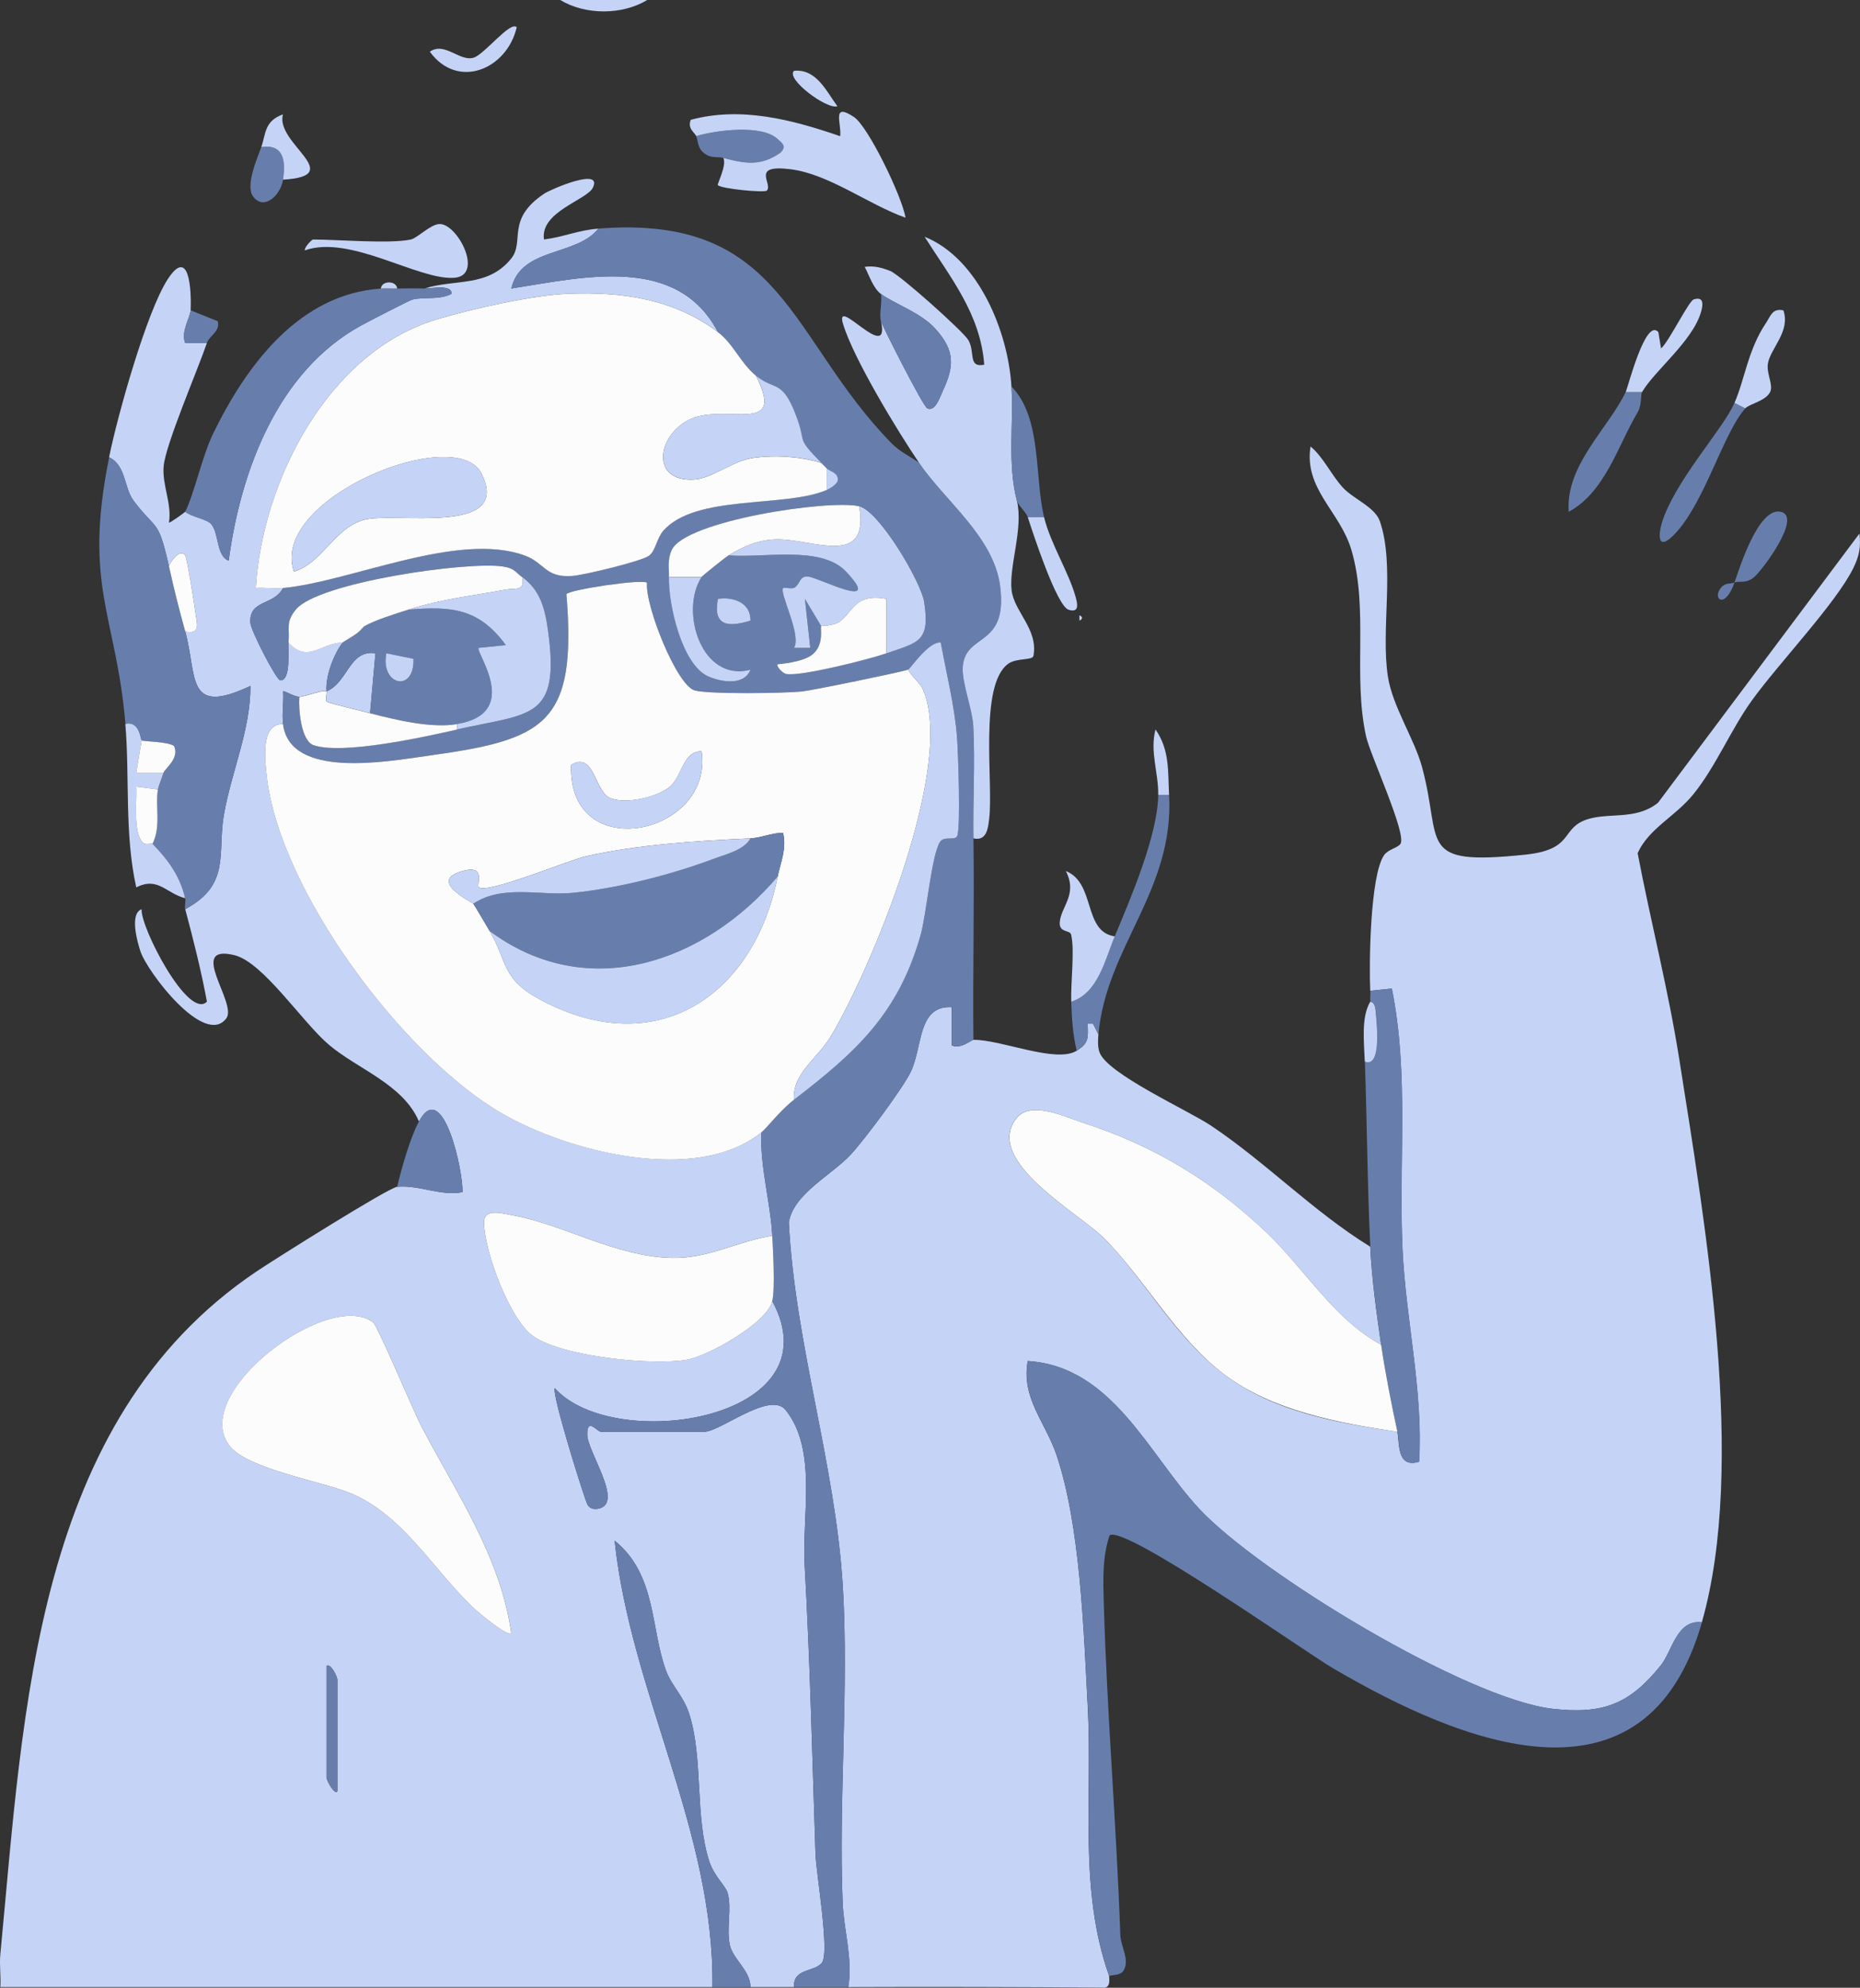 <?xml version="1.0" encoding="UTF-8"?>
<svg id="Layer_2" data-name="Layer 2" xmlns="http://www.w3.org/2000/svg" viewBox="0 0 395.95 422.98">
  <rect x="0" y="0" width="395.95" height="422.98" fill="#333333" stroke="none"/>
  <g id="Layer_1-2" data-name="Layer 1">
    <path d="M90.33,61.4c6.5-2.09,13.5-.17,18.5-6.39,2.93-3.64-1.21-8.32,7.04-13.81,1.45-.96,12.52-5.71,10.33-1.25-1.3,2.63-11.27,5.11-10.4,11.01,4.2-.52,7.14-1.96,11.57-2.31-4.57,5.9-16.52,3.92-18.51,12.74,15.27-2.37,35.24-7.34,43.97,9.27-9.36-7.03-20.33-8.63-31.87-8.16-7.74.32-20.45,3.21-28.07,5.49-23.01,6.89-37.05,34.33-38.42,57.11,1.9-.11,3.9.18,5.79,0-1.91,3.82-7.25,2.39-6.96,7.42.1,1.67,5.54,12.23,6.38,12.25,2.36.05,1.54-6.57,1.74-8.09,4.18,4.54,6.77.14,11.57,0-1.91,2.43-3.76,7.27-3.47,10.43,4.57-1.89,4.82-8.93,10.41-8.1l-1.15,12.74c-1.52-.39-8.79-2.14-9.17-2.43-.46-.34.11-2.06-.09-2.21-.63-.49-4.55,1.13-5.79,1.16-1.09.02-3.3-1.4-3.46-1.16.17,2.25-.28,4.76-.01,6.95-4.9-.17-3.8,7.96-3.47,11.02,2.62,24.28,28.94,59.52,49.86,71.72,13.99,8.16,41.49,15.38,55.45,4.15-.37,7.17,1.94,15.03,2.31,22.01-7.46,1.15-13.62,4.9-21.42,4.71-12.02-.3-22.81-7.04-33.83-9.07-2.18-.4-6.14-1.6-6.13,1.46.02,6.09,5.5,20.81,10.5,24.28,6.24,4.33,25.21,6.25,32.66,4.99,4.66-.79,17.15-7.87,18.21-12.47,13.67,25.35-33.74,32.55-46.28,18.54-.79,1.02,6.31,23.62,6.93,24.75.65,1.18,1.99,1.07,2.88.73,4.45-1.73-2.89-12.05-2.92-15.61-.04-3.75,2.1-.6,2.93-.6h21.99c3.42,0,14.01-8.77,17.33-4.61,6.79,8.52,3.42,22.44,4.03,33.04,1.17,20.61,1.61,40.75,2.31,61.4.15,4.28,3.1,21.1,1.34,23.21-1.64,1.96-6.12,1.1-5.92,5.12-3.08,0-6.18,0-9.26,0-.04-3.57-3.71-5.87-4.39-8.93-.8-3.62.48-7.76-.48-11.1-.43-1.51-2.8-3.47-3.85-6.58-3.19-9.51-1.26-22.01-4.34-31.57-1.19-3.7-3.72-5.96-4.87-9.02-3.39-8.99-1.99-20.52-10.99-27.79,3.41,32.34,21.29,61.97,20.82,94.99H.07c.15-2.28-.22-4.68,0-6.95,5.01-52.24,7.27-113.48,54.49-145.29,3.7-2.49,28.14-17.87,29.99-18.05,4.5-.46,9.19,2.02,13.89,1.15.25-4.08-4.13-24.59-9.26-15.05-3.36-7.89-12.88-11.06-19.07-16.24-5.71-4.79-14.08-17.68-20.25-19.16-10.15-2.43.7,10.23-1.67,13.44-4.61,6.24-16.87-9.89-18.3-14.26-.61-1.86-2.39-7.97.26-8.95-.35,3.7,9.93,23.67,13.9,19.68-1.21-6.56-2.91-13.26-4.62-19.69,9.79-5.22,6.79-11.95,8.24-20.14,1.63-9.21,5.66-17.95,5.64-27.36-13.88,6.56-11.25-2.06-13.88-11.59,3.39.63,2.48-1.7,2.19-3.9-.21-1.67-1.82-11.82-2.2-12.32-1.17-1.52-3.2,1.56-3.47,2.32-2.3-10.27-2.57-7.36-7.51-13.91-2.1-2.79-1.55-7.47-5.22-9.26,1.76-8.7,7.96-30.94,12.49-37.89s5.06,2.02,4.87,6.61c-.06,1.49-2.12,4.56-1.16,6.95h4.63c-2.07,6.02-8.8,21.61-9.21,26.21-.37,4.05,1.78,7.91,1.13,12.02.12.17,3.36-2.13,3.46-2.32,1.36,1.11,4.51,1.54,5.5,2.6,1.7,1.83,1.09,6.88,3.75,7.81,2.58-19.11,10.4-40.26,28.16-50.01,1.67-.92,10.29-5.35,10.89-5.52,2.31-.65,5.79.14,8.4-1.24.07-2.09-4.31-1.1-5.78-1.14ZM108.84,347.53c-2.26-16.27-11.73-29.88-19.11-43.99-1.8-3.43-9.31-21.4-10.28-22.14-9.45-7.25-39.53,15.34-30.44,26.42,3.92,4.77,19.39,7.43,25.44,9.85,11.27,4.53,17.87,16.48,26.42,24.53.92.86,7.2,6.18,7.98,5.33ZM71.82,381.14v-23.75c0-.55-1.42-3.56-2.31-2.9v23.75c0,.72,1.86,3.91,2.31,2.9Z" style="fill: #c5d4f6;"/>
    <path d="M137.78,0c-5.35,3.24-13.18,3.23-18.52,0h18.52Z" style="fill: #c5d4f6;"/>
    <path d="M291.69,210.84c-.26-5.46-.06-24.54,2.96-28.89.84-1.21,2.91-1.53,3.48-2.39,1.38-2.07-6.46-18.96-7.32-22.85-2.87-12.94.6-27.1-3.14-39.72-2.41-8.15-10.12-12.95-8.69-21.98,2.74,2.24,4.39,6.03,6.88,8.74,2.26,2.45,6.83,4.13,7.88,7.17,3.26,9.47.16,23.06,1.71,33.04,1,6.44,5.65,13.24,7.29,19.34,4.39,16.32-1.39,20.99,21.92,18.57,10.11-1.05,7.69-5.19,12.45-7.23,4.73-2.02,10.91.16,15.85-3.83l42.87-57.27c.34,2.83-.05,4.82-1.31,7.36-3.74,7.57-15.97,20.34-21.61,28.18-4.46,6.2-7.68,14.08-12.46,19.96-3.91,4.8-9.41,7.19-11.84,12.5,2.8,14.64,6.56,29.2,8.88,43.94,5.51,34.97,14.36,86.27,4.79,119.74-5.37-.64-6.28,6.12-8.76,9.19-6.61,8.19-12.22,10.42-22.95,9.22-18.24-2.04-62.65-28.93-75.38-42.66-10.68-11.51-18.44-30.25-36.41-31.35-1.45,7.82,3.77,13.03,6.11,19.95,5.1,15.1,5.79,37.42,6.66,53.57,1.03,19.06-2,39.03,4.58,57.39-.14.12.64,2.83-1.66,2.41-17.96-.12-35.94-.17-53.89-.1.98-6.08-.98-12.21-1.2-17.91-.89-22.1,1.34-45.26.04-67.23-1.55-25.98-10.15-51.49-11.5-77.55.93-6.12,9.2-10.12,13.26-14.55,2.92-3.18,10.86-13.81,12.66-17.45,2.63-5.32,1.39-14.21,8.74-13.83v8.11c1.83.95,4.22-1.15,4.63-1.16,5.86-.09,17.58,5.07,21.99,2.32,2.62-1.64,2.44-2.67,2.33-5.79h1.13s1.17,2.31,1.17,2.31c-.11,1.23-.18,2.6.22,3.78,1.57,4.59,18.84,12.36,23.76,15.65,11.8,7.9,21.78,18.3,33.88,25.75.34,7,1.32,13.94,2.31,20.85-9.82-5.23-16.44-16.29-24.29-23.76-11.45-10.91-23.94-18.55-39.08-23.44-3.74-1.21-11.22-4.87-14.28-.99-7.13,9.06,13.48,20.28,18.68,25.54,8.8,8.9,14.87,20.82,25.5,28.92s24.46,10.42,36.93,12.26c.5,2.3-.18,7.89,4.63,6.37.88-15.14-2.82-30.09-3.53-45.13-.87-18.53,1.43-37.2-2.28-55.55l-4.62.47Z" style="fill: #c5d4f6;"/>
    <path d="M195.64,98.47c5.48,8.09,15.88,15.77,17.25,26.16,1.76,13.35-7.48,9.88-7.94,17.33-.21,3.38,2.06,8.92,2.25,12.71.39,7.86-.1,15.86.02,23.73.22,14.27-.16,28.6,0,42.86-.42,0-2.81,2.11-4.62,1.16v-8.11c-7.35-.37-6.12,8.52-8.75,13.83-1.8,3.64-9.74,14.27-12.66,17.45-4.06,4.43-12.33,8.43-13.26,14.55,1.36,26.06,9.96,51.58,11.5,77.55,1.31,21.97-.92,45.13-.04,67.23.23,5.69,2.19,11.83,1.2,17.91-3.85.02-7.72-.01-11.57,0-.2-4.03,4.28-3.16,5.92-5.12,1.76-2.12-1.19-18.93-1.34-23.21-.7-20.65-1.14-40.79-2.31-61.4-.6-10.6,2.77-24.52-4.03-33.04-3.32-4.17-13.91,4.61-17.33,4.61h-21.99c-.83,0-2.97-3.15-2.93.6.03,3.56,7.37,13.88,2.92,15.61-.89.35-2.23.46-2.88-.73s-7.71-23.73-6.93-24.75c12.53,14.02,59.95,6.81,46.28-18.54.61-2.64.17-10.64,0-13.9-.37-6.98-2.69-14.84-2.31-22.01,1.22-.98,3.96-4.66,6.94-6.95,13.12-10.09,22.17-18.2,26.94-35.01,1.28-4.52,2.34-17.3,4.19-19.92.91-1.28,3.3-.03,3.66-1.33.66-2.37.17-17.24-.09-20.77-.5-6.73-2.28-13.66-3.47-20.28-2.64-.21-6.5,5.64-6.93,5.79-1.46.53-20.22,4.39-22.56,4.64-3.75.41-20.06.63-22.93-.23-3.84-1.16-10.58-18.17-10.11-22.89-.93-.88-16.55,1.47-17.15,2.42,2.29,27.91-4.68,30.98-29.82,34.44-8.45,1.16-29.07,4.93-30.51-6.79-.27-2.2.18-4.7.01-6.95.16-.24,2.38,1.18,3.46,1.16-.19,2.58.36,9.36,3.05,10.27,6.19,2.09,23.51-1.74,30.51-3.32,15.69-3.53,22.02-1.98,19.37-21.13-.64-4.63-1.67-8.55-5.49-11.3-1.53-1.1-1.59-1.87-4.08-2.26-7.57-1.17-39.22,3.36-44.05,9.1-2.37,2.81-1.26,4.2-1.63,7.06-.19,1.52.62,8.13-1.74,8.09-.84-.02-6.29-10.58-6.38-12.25-.29-5.03,5.05-3.6,6.96-7.42,14.59-1.4,37.25-12.12,51.47-6.92,4.29,1.57,4.32,4.77,10.09,4.35,2.49-.18,14.68-3.1,16.35-4.3,1.41-1.02,1.65-3.73,3.06-5.33,6.88-7.81,25.84-4.82,34.76-8.66.94-.41,1.69-.92,2.31-1.76.48-1.96-1.65-2.14-2.31-2.88-.36-.4-.78-.77-1.16-1.16-5.6-5.73-2.96-3.83-5.42-10.21-2.94-7.63-4.5-5.05-8.47-8.32-3.36-2.76-4.78-6.78-8.1-9.27-8.73-16.61-28.7-11.64-43.97-9.27,1.99-8.82,13.94-6.84,18.51-12.74,39.55-3.11,40.5,23.36,62.5,45.75,1.67,1.7,3.87,2.71,5.78,4.07ZM142.41,122.8c-.15,5.72,2.74,18.67,8.39,21.13,2.71,1.18,7.57,2.07,8.97-1.43-10.5,2.71-15.11-12.48-10.41-19.71.2-.31,5.06-4.19,5.79-4.63,7.1.68,19.57-2.2,24.92,3.43,8.4,8.85-6.17,1.09-8.19,1.08-1.72,0-1.45,1.47-2.67,2.33-.63.44-2.25-.09-2.47.13-.93.92,3.98,10.03,2.3,12.73h3.46s-1.14-10.43-1.14-10.43l3.46,5.78c-.26.31.7,3.73-1.66,5.87-1.66,1.51-5.35,2.03-7.6,2.25-.38.37,1,1.92,1.85,2.07,3.04.56,17.52-3.09,21.3-4.4,6.75-2.35,9.36-2.41,8.03-10.94-.68-4.34-9.59-19.37-13.81-20.34-6.42-1.48-37.03,3.07-39.9,9.31-.94,2.04-.55,3.71-.6,5.75ZM159.76,132.06c.06-3.86-3.69-5.11-6.93-4.62-1.12,5.8,2.17,6.09,6.93,4.62Z" style="fill: #677ead;"/>
    <path d="M236.15,420.52c-6.58-18.36-3.55-38.33-4.58-57.39-.88-16.15-1.57-38.47-6.66-53.57-2.33-6.91-7.55-12.13-6.11-19.95,17.97,1.1,25.73,19.84,36.41,31.35,12.73,13.73,57.14,40.62,75.38,42.66,10.73,1.2,16.33-1.03,22.95-9.22,2.48-3.07,3.39-9.83,8.76-9.19-11.95,41.81-51.23,25.8-78.59,9.75-5.99-3.52-44.28-30.52-47.5-28.26-1.58,4.63-1.38,9.64-1.24,14.5.67,23.46,2.7,47.07,3.52,70.6.09,2.45,2.12,5.36.63,7.6-.69,1.04-2.61.81-2.94,1.1Z" style="fill: #677ead;"/>
    <path d="M215.32,82.25c.47,7.96-.88,16.51,1.16,24.33,1.41,5.84-1.72,13.92-1.14,19,.52,4.55,5.7,8.32,4.66,13.97-.19,1.03-3.54.4-5.35,1.68-6.34,4.5-3.14,25.46-4.08,33.03-.24,1.95-.5,4.78-3.35,4.14-.12-7.87.37-15.87-.02-23.73-.19-3.79-2.46-9.33-2.25-12.71.47-7.45,9.71-3.98,7.94-17.33-1.37-10.39-11.77-18.07-17.25-26.16-4.6-6.79-13.96-22.16-16.18-29.56-1.9-6.34,10.14,8.76,8.08-.56.35,1.13,8.91,18.06,9.85,18.53,1.7.85,2.73-2.47,3.27-3.61,2.51-5.34,2.65-8.62-1.48-13.24-3.15-3.52-8.65-5.3-11.64-7.47-1.65-1.2-2.51-3.98-3.47-5.78,2-.27,3.62.16,5.46.89,2.07.83,15.46,12.79,16.59,14.67,1.53,2.55-.14,5.96,3.4,5.27-.79-10.78-7.22-18.6-12.7-27.23,11.48,4.61,17.81,20.26,18.49,31.87Z" style="fill: #c5d4f6;"/>
    <path d="M35.95,120.48c1.21,5.38,2.08,8.85,3.47,13.9,2.63,9.53,0,18.14,13.88,11.59.02,9.41-4,18.15-5.64,27.36-1.45,8.19,1.56,14.91-8.24,20.14-.17-.65.16-1.62,0-2.32-1.06-4.68-3.64-8.22-6.94-11.58,1.87-3.66.54-8.16,1.16-11.58.14-.79.83-2.43,1.16-3.48s3.46-3.07,2.29-5.75c-1.37-.98-6.49-.92-6.91-1.2-.24-.16-.43-4.27-3.47-3.48-1.98-23.24-9.03-29.28-3.47-56.77,3.66,1.78,3.12,6.47,5.22,9.26,4.94,6.55,5.21,3.64,7.51,13.91Z" style="fill: #677ead;"/>
    <path d="M81.08,61.4c1.15-.08,2.32.03,3.47,0,1.92-.05,3.87-.06,5.79,0,1.47.04,5.84-.95,5.78,1.14-2.61,1.38-6.1.59-8.4,1.24-.6.17-9.22,4.6-10.89,5.52-17.76,9.76-25.58,30.91-28.16,50.01-2.66-.93-2.05-5.98-3.75-7.81-.99-1.06-4.14-1.49-5.5-2.6,1.87-3.62,3.6-11.8,5.95-16.63,7.23-14.86,18.48-29.7,35.71-30.86Z" style="fill: #677ead;"/>
    <path d="M291.69,210.84l4.62-.47c3.71,18.35,1.41,37.02,2.28,55.55.7,15.04,4.41,29.99,3.53,45.13-4.81,1.53-4.13-4.07-4.63-6.37-1.21-5.55-2.67-12.98-3.47-18.54-1-6.91-1.97-13.85-2.31-20.85-.64-13.05-.69-26.32-1.16-39.39,3.59,1.39,2.6-7.77,2.28-11.02-.18-1.87-1.12-1.62-1.12-1.72-.05-.77.04-1.55,0-2.32Z" style="fill: #677ead;"/>
    <path d="M159.77,422.84c-2.7,0-5.4,0-8.1,0,.47-33.02-17.41-62.66-20.82-94.99,9.01,7.27,7.6,18.81,10.99,27.79,1.16,3.06,3.68,5.33,4.87,9.02,3.08,9.56,1.14,22.06,4.34,31.57,1.04,3.11,3.41,5.07,3.85,6.58.96,3.34-.32,7.48.48,11.1.68,3.07,4.35,5.36,4.39,8.93Z" style="fill: #677ead;"/>
    <path d="M248.87,169.14c1.13,20.36-13.38,32.34-15.04,50.97l-1.17-2.31h-1.13c.12,3.11.29,4.15-2.33,5.78-.83-3.51-1.03-6.82-1.16-10.43,5.71-1.82,7.16-8.86,9.26-13.9,3.44-8.24,9.15-21.5,9.26-30.12h2.31Z" style="fill: #677ead;"/>
    <path d="M187.54,62.56c2.99,2.17,8.49,3.95,11.64,7.47,4.13,4.62,3.99,7.9,1.48,13.24-.54,1.14-1.56,4.45-3.27,3.61-.94-.47-9.5-17.39-9.85-18.53-.43-1.38.3-4.12,0-5.79Z" style="fill: #677ead;"/>
    <path d="M87.44,50.97c1.4-.3,4.04-3.11,6-3.29,3.84-.35,9.73,10.94,3.27,11.43-7.65.58-22.15-9.26-31.83-5.83-.08-.74,1.54-2.31,1.74-2.31,5.46,0,16.26.96,20.83,0Z" style="fill: #c5d4f6;"/>
    <path d="M89.18,238.64c5.13-9.54,9.51,10.97,9.26,15.05-4.7.87-9.39-1.61-13.89-1.15.95-4.03,2.75-10.4,4.63-13.9Z" style="fill: #677ead;"/>
    <path d="M237.3,199.26c-2.1,5.04-3.55,12.08-9.26,13.9-.14-4.07.77-10.91-.02-14.28-.23-1-2.52-.39-2.43-2.49.16-3.45,3.91-5.95,1.3-11.04,6.41,2.56,3.6,12.89,10.4,13.9Z" style="fill: #c5d4f6;"/>
    <path d="M30.16,157.55l-1.16,6.95h5.79c-.33,1.05-1.02,2.69-1.16,3.48l-4.63-.58c.18,3.01-.72,9.86,1.44,11.93.54.51,1.88.07,2.03.23,3.3,3.37,5.88,6.9,6.94,11.58-4.15-1.1-5.73-4.64-10.41-2.32-2.54-11.49-1.36-23.46-2.32-34.75,3.04-.79,3.23,3.32,3.47,3.48Z" style="fill: #c5d4f6;"/>
    <path d="M371.54,86.89c-4.63,5.15-8.5,19.54-14.69,26.38-4.3,4.75-4.07.28-2.51-3.64,3.48-8.75,12.51-18.47,14.89-23.9l2.31,1.16Z" style="fill: #677ead;"/>
    <path d="M349.55,83.41c-.32.54-.04,2.81-.9,4.26-4.27,7.15-6.9,17-14.71,21.24-.69-9.96,8.35-17.62,12.14-25.5h3.47Z" style="fill: #677ead;"/>
    <path d="M222.26,110.05h-3.47c-.34-1.05-2.08-2.57-2.31-3.48-2.04-7.82-.69-16.37-1.16-24.33,6.54,6.75,4.85,19.14,6.94,27.8Z" style="fill: #677ead;"/>
    <path d="M346.08,83.41c.48-1,4.21-15.85,6.94-12.75l.58,3.48c1.64-1.36,5.87-10.08,6.96-10.43,2.32-.73,1.93,1.36,1.54,2.71-1.81,6.2-9.91,12.48-12.54,17h-3.47Z" style="fill: #c5d4f6;"/>
    <path d="M369.23,85.73c2.2-5.01,2.87-11.32,6.72-17.02,1-1.49,1.31-3.16,3.69-2.67,1.55,4.46-2.77,8.15-3.29,11.29-.36,2.22,1.21,4.58.47,6.08-.95,1.94-4.44,2.54-5.28,3.48l-2.31-1.16Z" style="fill: #c5d4f6;"/>
    <path d="M153.98,33.6c-1.33-.36-2.52.24-4.15-1.06-1.36-1.09-1.15-2.36-1.63-3.57,4.31-1.3,13.99-2.5,17.34.6,1.01.94,1.99,1.55.63,2.9-4.17,2.98-7.63,2.36-12.18,1.13Z" style="fill: #677ead;"/>
    <path d="M369.23,123.96c-2.05,5.85-4.78,3.46-2.91,1.14.95-1.17,2.02-.8,2.91-1.14,1.07-3.04,5.07-16.05,9.82-15.06s-4.07,12.69-5.72,13.98c-1.77,1.39-3.06.67-4.1,1.07Z" style="fill: #677ead;"/>
    <path d="M222.26,110.05c1.37,5.67,5.26,11.68,6.73,17.03.37,1.36.84,3.41-1.51,2.67-2.55-.8-7.64-16.45-8.69-19.7h3.47Z" style="fill: #c5d4f6;"/>
    <path d="M60.25,38.23c-.49,3.34-4.16,6.74-6.41,3.51-1.6-2.29.87-7.95,1.79-10.46,4.81-.67,5.22,2.95,4.63,6.95Z" style="fill: #677ead;"/>
    <path d="M60.25,38.23c.59-4,.19-7.62-4.63-6.95.99-2.7.58-5.5,4.62-6.95-1.78,6.14,13.82,13.09.01,13.9Z" style="fill: #c5d4f6;"/>
    <path d="M110,5.8c-2.09,8.97-12.57,13.37-18.5,5.2,3.14-2.18,6.31,2.12,9.28,1.29,2.33-.65,7.84-7.92,9.22-6.49Z" style="fill: #c5d4f6;"/>
    <path d="M40.57,66.03l5.79,2.33c.55,2.19-1.77,3.02-2.32,4.62h-4.63c-.96-2.39,1.1-5.46,1.16-6.95Z" style="fill: #677ead;"/>
    <path d="M248.87,169.14h-2.31c.06-4.78-1.82-9.25-.58-13.91,3.06,4.37,2.62,9.01,2.89,13.91Z" style="fill: #c5d4f6;"/>
    <path d="M291.69,213.16c0,.1.94-.15,1.12,1.72.32,3.26,1.31,12.42-2.28,11.02-.14-4.01-.82-9.42,1.16-12.74Z" style="fill: #c5d4f6;"/>
    <path d="M169.03,15.07c4.76-.48,6.92,4.4,9.23,7.54-2.22.76-11.09-5.84-9.23-7.54Z" style="fill: #c5d4f6;"/>
    <path d="M84.55,61.4c-1.15.03-2.33-.08-3.47,0,.16-1.74,3.31-1.74,3.47,0Z" style="fill: #c5d4f6;"/>
    <path d="M148.2,28.96c-.32-.81-1.89-1.54-1.16-3.46,10.72-2.9,21.6-.03,31.81,3.48.36-2.6-1.96-7.32,2.93-4.09,3.04,2,10.29,17.03,10.98,21.43-7.78-2.73-16.26-9.27-24.43-10.3-8.71-1.1-3.71,3.09-5.09,4.54-.48.5-9.88-.39-10.43-1.18-.17-.24,1.95-4.23,1.17-5.78,4.55,1.23,8.01,1.85,12.18-1.13,1.36-1.36.38-1.97-.63-2.9-3.35-3.11-13.03-1.9-17.34-.6Z" style="fill: #c5d4f6;"/>
    <path d="M229.78,130.91c.75.39.75.77,0,1.16v-1.16Z" style="fill: #c5d4f6;"/>
    <path d="M60.25,154.08c1.44,11.73,22.06,7.96,30.51,6.79,25.14-3.46,32.11-6.53,29.82-34.44.6-.95,16.22-3.3,17.15-2.42-.47,4.72,6.27,21.73,10.11,22.89,2.87.86,19.18.64,22.93.23,2.34-.25,21.1-4.12,22.56-4.64.79,1.56,2.53,2.74,3.2,4.32,6.79,16.02-10.74,58.74-19.63,73.65-2.87,4.82-8.29,7.97-7.87,13.55-2.98,2.29-5.73,5.97-6.94,6.95-13.96,11.24-41.46,4.02-55.45-4.15-20.92-12.2-47.24-47.44-49.86-71.72-.33-3.06-1.43-11.18,3.47-11.02ZM149.35,159.87c-4.08,0-4.07,5.37-6.84,7.62s-9.72,3.76-12.83,2.23-3.23-9.92-8.1-6.95c-.75,21.59,30.41,14.96,27.77-2.9ZM159.77,178.4c-10.98.47-24.26,1.35-34.98,3.79-3.83.87-21.25,8.17-22.86,6.6-.6-.58,1.84-5.13-3.93-3.3-6.71,2.12,2.42,6.44,2.75,6.81.22.25,2.84,4.72,3.47,5.79,4.02,6.85,2.37,10.22,11.2,14.85,24.57,12.91,45.1-1.17,50.13-26.44.6-3.04,1.94-5.76,1.15-9.26-2.4-.07-4.56,1.05-6.94,1.15Z" style="fill: #fcfcfc;"/>
    <path d="M60.25,125.11c-1.89.18-3.89-.11-5.79,0,1.37-22.78,15.42-50.22,38.42-57.11,7.62-2.28,20.33-5.17,28.07-5.49,11.54-.47,22.51,1.13,31.87,8.16,3.32,2.49,4.74,6.5,8.1,9.27,6.66,13.12-6.75,5.56-14.32,9.42-6.71,3.42-8.11,13.09.98,12.69,4.05-.18,8.18-3.97,12.86-4.62s9.91-.27,14.37,1.05c.38.39.79.75,1.16,1.16v4.63c-8.92,3.83-27.87.85-34.76,8.66-1.41,1.6-1.65,4.31-3.06,5.33-1.67,1.2-13.86,4.12-16.35,4.3-5.77.41-5.8-2.78-10.09-4.35-14.22-5.2-36.87,5.52-51.47,6.92ZM62.57,121.63c6.03-1.77,8.63-9.37,15-11.03,6.63-1.73,31.57,3.53,24.93-9.83-5.39-10.84-45.28,5.32-39.93,20.87Z" style="fill: #fcfcfc;"/>
    <path d="M108.84,347.53c-.77.85-7.06-4.46-7.98-5.33-8.55-8.05-15.15-20-26.42-24.53-6.04-2.43-21.52-5.08-25.44-9.85-9.1-11.09,20.99-33.68,30.44-26.42.97.74,8.49,18.71,10.28,22.14,7.38,14.11,16.85,27.72,19.11,43.99Z" style="fill: #fcfcfc;"/>
    <path d="M164.4,262.97c.17,3.26.61,11.27,0,13.9-1.06,4.59-13.55,11.67-18.21,12.47-7.45,1.27-26.41-.66-32.66-4.99-5.01-3.47-10.48-18.19-10.5-24.28-.01-3.06,3.94-1.86,6.13-1.46,11.01,2.02,21.8,8.77,33.83,9.07,7.8.19,13.96-3.56,21.42-4.71Z" style="fill: #fcfcfc;"/>
    <path d="M86.86,129.75c9.27-.79,15.1-.3,20.82,7.54l-5.77.58c-.87.79,9.37,13.88-4.63,16.21-5.56.93-13.07-.9-18.52-2.32l1.15-12.74c-5.59-.82-5.84,6.21-10.41,8.1-.28-3.16,1.56-8,3.47-10.43.13-.16,2.47-1.44,3.47-2.32.41-.36.82-.72,1.16-1.16,2.15-1.25,6.68-2.66,9.26-3.48ZM88.01,140.19l-5.77-1.17c-1.32,6.88,6.04,8.49,5.77,1.17Z" style="fill: #677ead;"/>
    <path d="M111.16,122.8c.68,3.14-1.56,2.3-3.62,2.69-7.56,1.4-13.22,1.91-20.68,4.26-2.58.82-7.11,2.22-9.26,3.48-.42.25-.76.82-1.16,1.16-1,.88-3.34,2.15-3.47,2.32-4.81.14-7.39,4.54-11.57,0,.36-2.87-.74-4.25,1.63-7.06,4.83-5.74,36.48-10.27,44.05-9.1,2.49.39,2.56,1.16,4.08,2.26Z" style="fill: #fcfcfc;"/>
    <path d="M69.5,147.13c.19.15-.37,1.86.09,2.21.38.28,7.65,2.04,9.17,2.43,5.45,1.41,12.96,3.24,18.52,2.32v1.16c-7,1.58-24.32,5.41-30.51,3.32-2.7-.91-3.24-7.69-3.05-10.27,1.24-.03,5.16-1.64,5.79-1.16Z" style="fill: #fcfcfc;"/>
    <path d="M35.95,120.48c.26-.76,2.29-3.84,3.47-2.32.38.5,1.99,10.64,2.2,12.32.28,2.2,1.2,4.54-2.19,3.9-1.39-5.05-2.27-8.52-3.47-13.9Z" style="fill: #fcfcfc;"/>
    <path d="M71.82,381.14c-.46,1.02-2.31-2.17-2.31-2.9v-23.75c.89-.67,2.31,2.35,2.31,2.9v23.75Z" style="fill: #677ead;"/>
    <path d="M294.01,286.14c.8,5.56,2.26,12.99,3.47,18.54-12.47-1.85-26.69-4.47-36.93-12.26s-16.71-20.02-25.5-28.92c-5.2-5.26-25.81-16.48-18.68-25.54,3.06-3.88,10.54-.22,14.28.99,15.13,4.89,27.63,12.53,39.08,23.44,7.84,7.48,14.46,18.53,24.29,23.76Z" style="fill: #fcfcfc;"/>
    <path d="M193.33,142.49c.43-.16,4.3-6,6.93-5.79,1.2,6.62,2.97,13.56,3.47,20.28.26,3.53.75,18.4.09,20.77-.36,1.3-2.75.05-3.66,1.33-1.85,2.62-2.91,15.4-4.19,19.92-4.77,16.81-13.82,24.92-26.94,35.01-.42-5.58,5-8.73,7.87-13.55,8.89-14.91,26.41-57.63,19.63-73.65-.67-1.58-2.4-2.76-3.2-4.32Z" style="fill: #c5d4f6;"/>
    <path d="M188.7,139.02v-11.59c-6.59-1.19-7,2.53-9.77,4.7-1.6,1.25-3.98.93-4.12,1.09l-3.46-5.78,1.14,10.42h-3.46c1.68-2.7-3.23-11.8-2.3-12.73.22-.22,1.84.31,2.47-.13,1.22-.86.94-2.33,2.67-2.33,2.03,0,16.59,7.76,8.19-1.08-5.35-5.63-17.82-2.75-24.92-3.43,2.99-1.84,6.26-3.28,10.02-3.39,7.7-.23,20.03,6.28,17.76-7.03,4.22.98,13.13,16,13.81,20.34,1.34,8.52-1.28,8.59-8.03,10.94Z" style="fill: #c5d4f6;"/>
    <path d="M97.28,155.23v-1.16c14.01-2.33,3.76-15.42,4.63-16.21l5.77-.58c-5.72-7.83-11.56-8.33-20.82-7.54,7.46-2.36,13.12-2.86,20.68-4.26,2.06-.38,4.3.45,3.62-2.69,3.82,2.76,4.85,6.68,5.49,11.3,2.65,19.15-3.68,17.6-19.37,21.13Z" style="fill: #c5d4f6;"/>
    <path d="M160.93,79.93c3.97,3.27,5.53.69,8.47,8.32,2.46,6.39-.19,4.49,5.42,10.21-4.46-1.33-9.78-1.69-14.37-1.05s-8.81,4.44-12.86,4.62c-9.09.4-7.69-9.26-.98-12.69,7.56-3.85,20.97,3.71,14.32-9.42Z" style="fill: #c5d4f6;"/>
    <path d="M182.91,107.74c2.28,13.31-10.06,6.8-17.76,7.03-3.76.11-7.03,1.56-10.02,3.39-.73.45-5.58,4.32-5.79,4.63h-6.94c.05-2.04-.34-3.71.6-5.75,2.87-6.24,33.48-10.8,39.9-9.31Z" style="fill: #fcfcfc;"/>
    <path d="M174.81,133.22c.14-.16,2.52.16,4.12-1.09,2.77-2.17,3.17-5.89,9.76-4.7v11.59c-3.77,1.31-18.25,4.96-21.29,4.4-.84-.15-2.23-1.7-1.85-2.07,2.25-.22,5.94-.74,7.6-2.25,2.36-2.14,1.4-5.57,1.66-5.87Z" style="fill: #fcfcfc;"/>
    <path d="M149.35,122.8c-4.69,7.22-.08,22.42,10.41,19.71-1.39,3.5-6.26,2.61-8.97,1.43-5.65-2.47-8.54-15.42-8.39-21.13h6.94Z" style="fill: #c5d4f6;"/>
    <path d="M159.76,132.06c-4.76,1.47-8.05,1.18-6.93-4.62,3.24-.49,6.99.76,6.93,4.62Z" style="fill: #c5d4f6;"/>
    <path d="M175.97,104.26v-4.63c.66.74,2.79.91,2.31,2.88-.62.83-1.37,1.35-2.31,1.76Z" style="fill: #c5d4f6;"/>
    <path d="M33.63,167.98c-.61,3.42.71,7.92-1.16,11.58-.16-.16-1.5.29-2.03-.23-2.17-2.08-1.27-8.93-1.44-11.93l4.63.58Z" style="fill: #fcfcfc;"/>
    <path d="M30.16,157.55c.42.28,5.54.22,6.91,1.2,1.18,2.68-1.97,4.76-2.29,5.75h-5.79s1.16-6.95,1.16-6.95Z" style="fill: #fcfcfc;"/>
    <path d="M159.77,178.4c2.38-.1,4.54-1.22,6.94-1.15.79,3.5-.55,6.23-1.15,9.26-15.46,18.16-40.35,27.16-61.33,11.58-.63-1.07-3.25-5.54-3.47-5.79,6.31-4.19,14.26-1.59,21.39-2.34,9.69-1.01,20.69-3.82,29.81-7.23,2.59-.97,6.39-1.82,7.82-4.34Z" style="fill: #677ead;"/>
    <path d="M104.22,198.1c20.98,15.58,45.88,6.58,61.33-11.58-5.03,25.27-25.56,39.35-50.13,26.44-8.83-4.64-7.18-8.01-11.2-14.85Z" style="fill: #c5d4f6;"/>
    <path d="M159.77,178.4c-1.43,2.52-5.23,3.37-7.82,4.34-9.12,3.41-20.12,6.22-29.81,7.23-7.13.74-15.08-1.86-21.39,2.34-.33-.37-9.46-4.69-2.75-6.81,5.77-1.83,3.34,2.72,3.93,3.3,1.61,1.57,19.03-5.73,22.86-6.6,10.72-2.45,24-3.33,34.98-3.79Z" style="fill: #c5d4f6;"/>
    <path d="M149.35,159.87c2.63,17.86-28.52,24.49-27.77,2.9,4.88-2.97,4.95,5.41,8.1,6.95s10.16-.07,12.83-2.23,2.77-7.61,6.84-7.62Z" style="fill: #c5d4f6;"/>
    <path d="M62.57,121.63c-5.35-15.55,34.54-31.71,39.93-20.87,6.65,13.36-18.3,8.1-24.93,9.83-6.37,1.66-8.97,9.26-15,11.03Z" style="fill: #c5d4f6;"/>
    <path d="M88.01,140.19c.27,7.32-7.09,5.71-5.77-1.17l5.77,1.17Z" style="fill: #c5d4f6;"/>
    <path d="M76.45,134.38c.39-.34.73-.91,1.16-1.16-.34.44-.74.8-1.16,1.16Z" style="fill: #c5d4f6;"/>
  </g>
</svg>